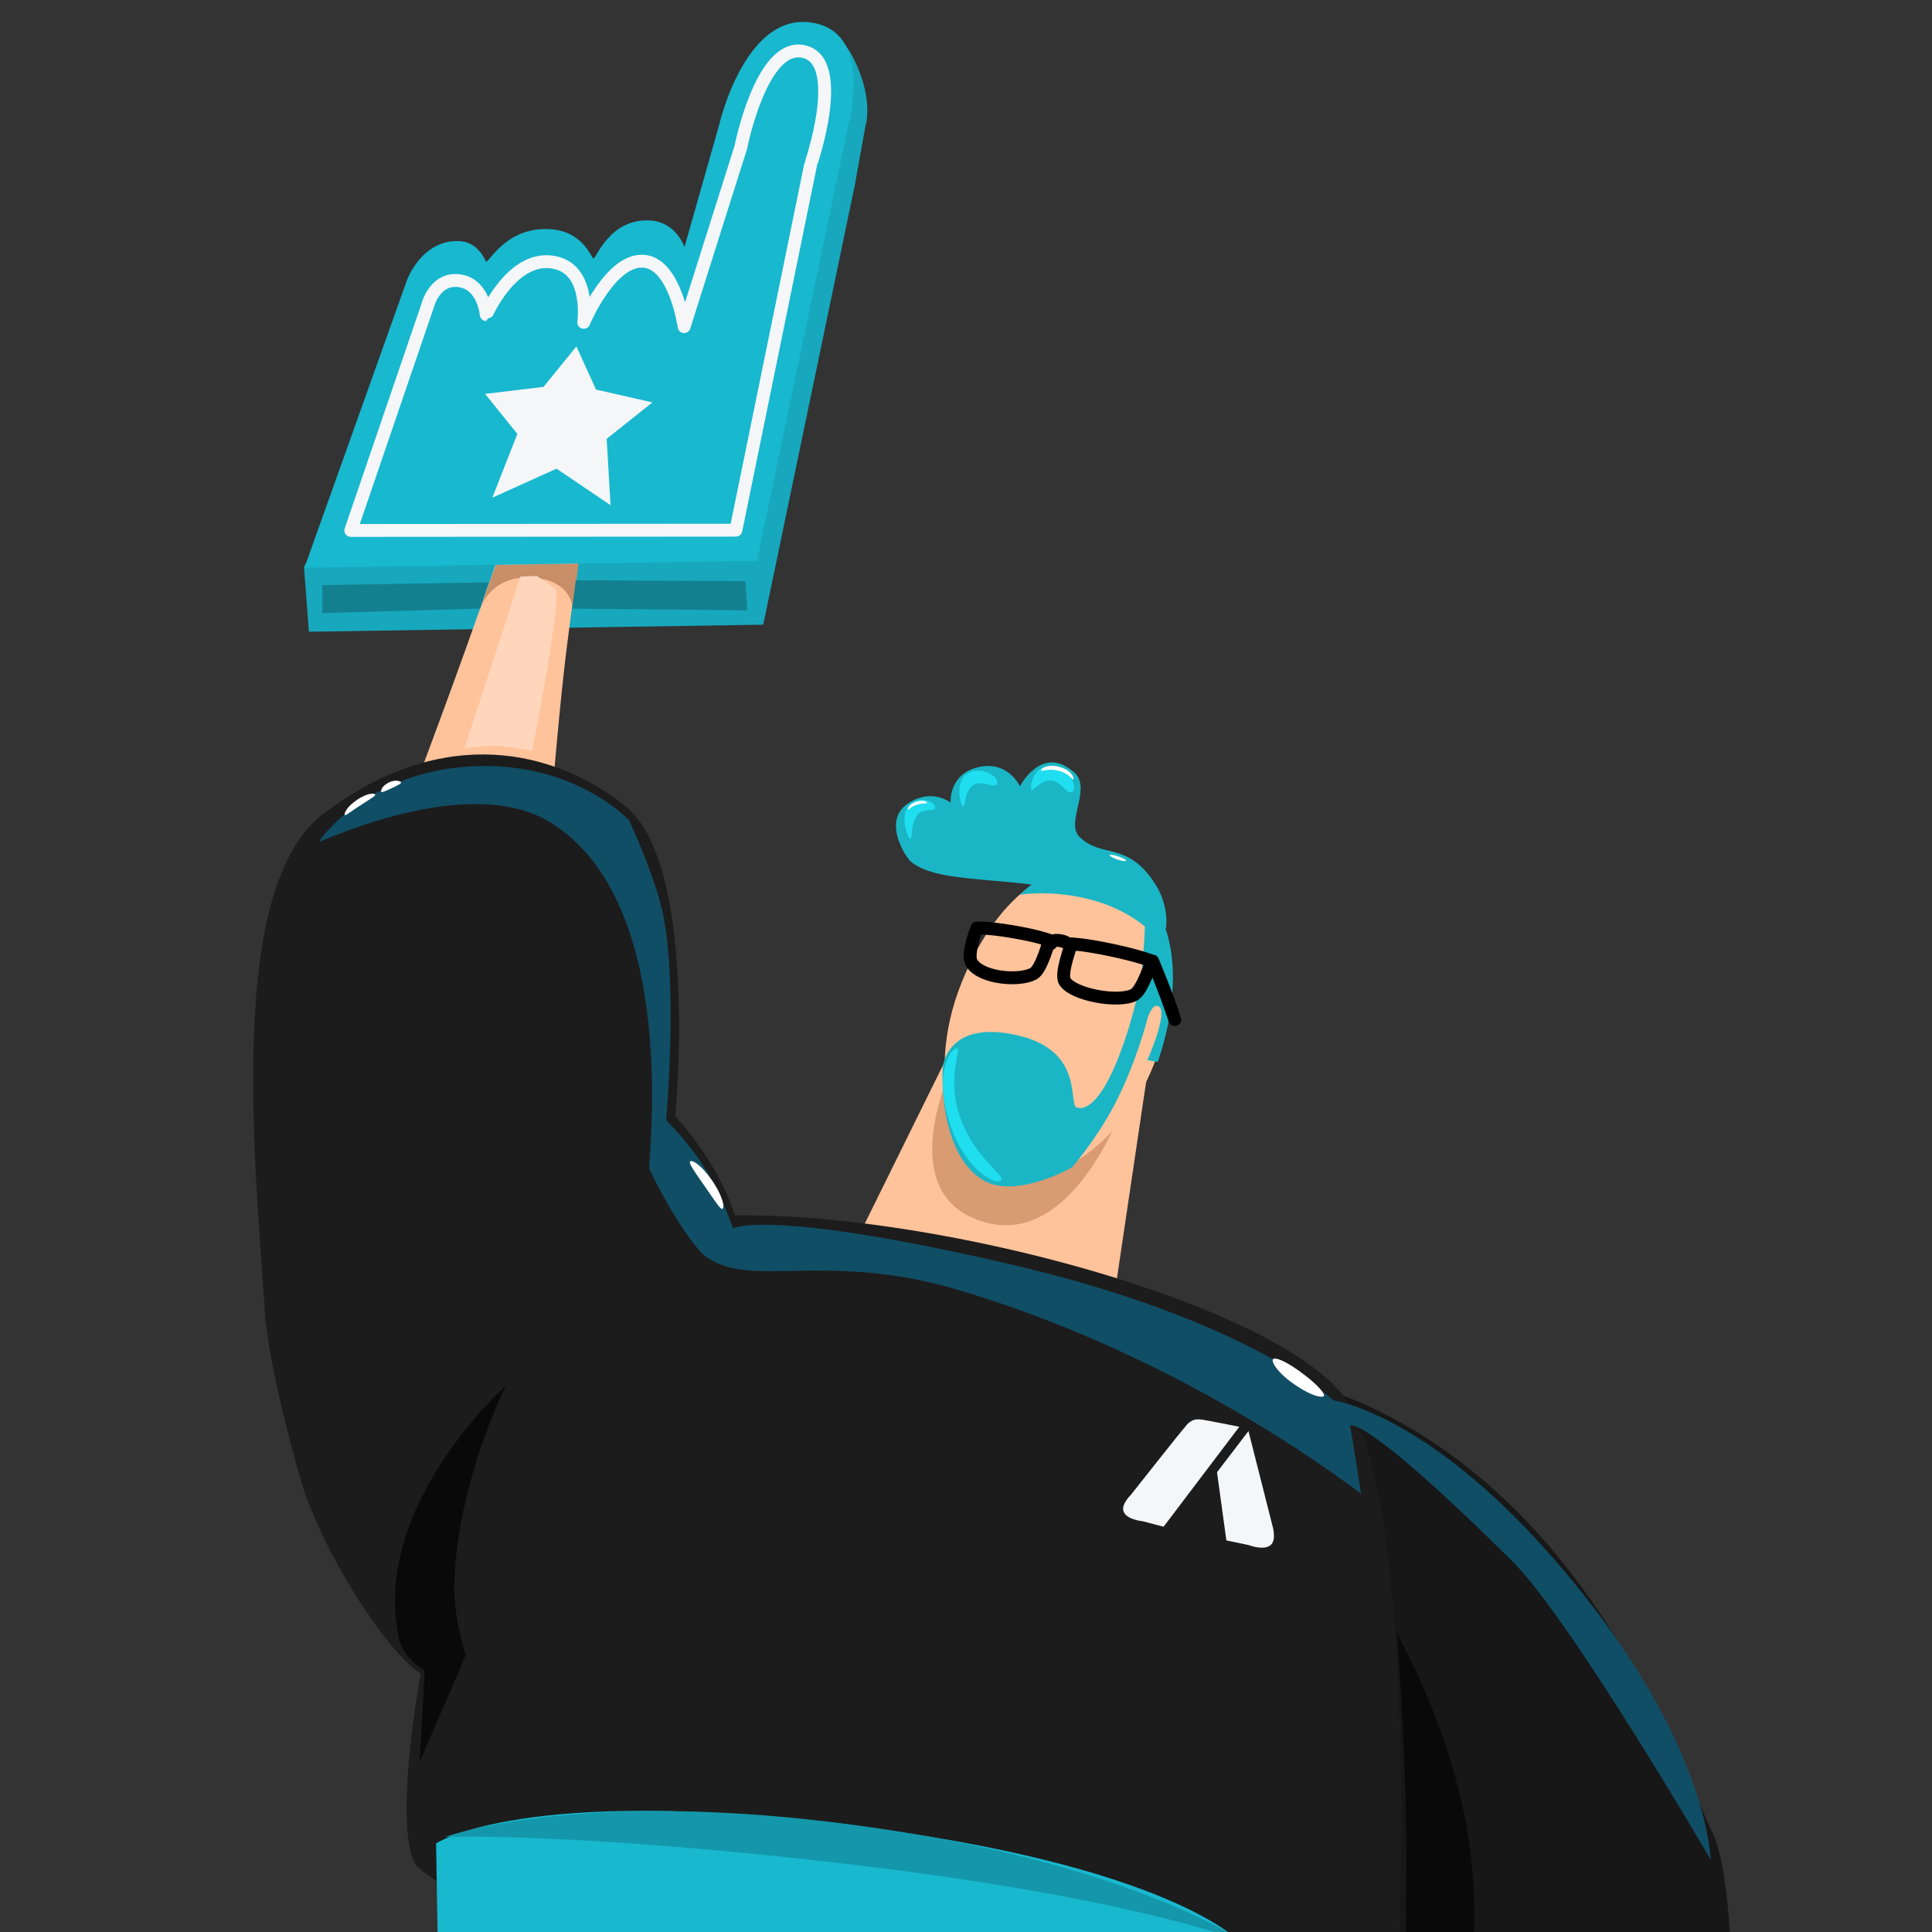 <svg xmlns="http://www.w3.org/2000/svg" width="150" height="150"><rect width="100%" height="100%" fill="#333333" stroke="none"/><path fill="#171717" fill-rule="evenodd" d="M84.206 108.492c3.198-1.029 12.779-3.693 22.212.755 17.437 8.223 23.914 27.636 26.544 33.039 1.15 2.364 1.391 8.658 1.392 8.659l-37.752-.113c0-.001-1.917-4.927-4.451-7.627-3.956-4.214-10.177-4.305-12.921-14.402-1.665-6.127 2.659-19.564 4.976-20.311Z"/><path fill="none" d="M84.206 108.492c3.198-1.029 12.779-3.693 22.212.755 17.437 8.223 23.914 27.636 26.544 33.039 1.15 2.364 1.391 8.658 1.392 8.659l-37.752-.113c0-.001-1.917-4.927-4.451-7.627-3.956-4.214-10.177-4.305-12.921-14.402"/><path fill="#fec39b" fill-rule="evenodd" d="m64.414 100.524 10.64-21.552 14.161 3.481-2.984 20.082c-.001 0-3.194 1.752-10.595 1.147-8.095-.661-11.22-3.158-11.222-3.158Z"/><path fill="#1c1c1c" fill-rule="evenodd" d="M32.167 144.596c-2.793-5.828 4.563-40.9 14.154-47.888 9.137-6.657 49.409 2.011 57.67 11.275 6.111 6.852 4.617 42.836 4.62 42.84-.001 0-66.079.034-66.081.033-.001 0-9.68-4.833-10.363-6.26Z"/><path fill="#d89b72" fill-rule="evenodd" d="M87.584 84.902c-.002.001-4.273 13.153-12.126 9.626-5.644-2.535-1.805-11-1.805-11.001.001.001-.002 4.23 4.462 5.521 6.439 1.862 9.468-4.146 9.469-4.146Z"/><path fill="#f4f6f8" fill-rule="evenodd" d="M87.225 117.328c-.178-.551.568-1.258.568-1.258s3.967-5.034 4.241-5.311c.03-.03.136-.259.547-.472.272-.14.639-.075.678-.075.173.004 2.962.56 2.962.56l-5.88 7.762-1.643-.429s-1.258-.112-1.473-.777ZM98.689 119.926c.408-.401.124-1.39.124-1.39l-1.883-7.428-2.441 3.197.726 5.293 1.713.357s1.239.485 1.761-.029Z"/><path fill="#18b8cf" fill-rule="evenodd" d="M65.812 141.686c-25.255-3.118-31.951 1.437-31.954 1.437l.129 7.758 62.302-.091c-.003-.001-5.389-6.006-30.477-9.104Z"/><path fill="#fec39b" fill-rule="evenodd" d="M86.045 67.52c-3.665-1.192-8.437 1.514-11.358 8.696-3.207 7.889-.004 14.47 2.509 15.456 2.602 1.022 10.095-1.686 12.771-10.112 2.407-7.576-.17-12.821-3.922-14.04Z"/><path fill="#1ab6c5" fill-rule="evenodd" d="M79.196 69.467c.001 0 3.565-3.811 7.297-1.944 7.653 3.827 3.389 14.925 3.388 14.926l-.802-.139c0-.001 1.929-4.329.662-4.214-.322.028-.622.882-.622.882s-.882 3.545-2.62 6.853c-1.365 2.599-3.253 4.793-3.253 4.793-.001 0-4.303 2.477-6.852 1.041-3.56-2.006-3.279-8.709-3.155-9.07.041-.118.527-3.006 4.82-2.389 6.422.923 4.76 5.619 5.572 5.8 2.386.531 4.763-8.072 5.028-10.709.17-1.69.235-3.354.235-3.354 0-.001-1.408-1.265-3.752-1.966-3.298-.987-5.945-.51-5.946-.51Z"/><path fill="none" stroke="#000" stroke-linecap="round" stroke-linejoin="round" d="M81.464 73.004s-.894-.345-2.933-.684c-1.82-.303-2.673-.274-2.674-.274 0 0-.859 2.056-.399 2.745.789 1.185 3.737 1.399 4.794.799.616-.349 1.212-2.585 1.212-2.586ZM89.419 74.609s-.965-.391-3.17-.855c-2.078-.438-3.057-.47-3.057-.47s-.882 2.319-.525 2.899c.649 1.057 4.17 1.693 5.38 1.056.651-.342 1.372-2.629 1.372-2.63ZM83.041 73.582s.045-.398-.658-.538c-.794-.157-.611.193-.916.289M89.488 74.611s.554 1.317 1.029 2.582c.355.947.695 1.963.695 1.964"/><path fill="#1ab6c5" fill-rule="evenodd" d="M89.369 72.076c0-.001-1.499-1.212-2.709-1.747-6.109-2.702-13.393-1.3-15.939-3.432-.394-.33-2.235-3.135-.265-4.488 1.861-1.279 3.331-.097 3.338-.1.029-.016-.17-2.183 2.132-2.74 2.336-.565 3.242 1.472 3.26 1.474.021.002 1.681-3.306 4.214-1.072 1.421 1.253-.742 3.903.435 5.03 1.736 1.663 3.721.283 5.868 3.654 1.093 1.717.847 3.395.806 3.433-.012.012-1.14-.012-1.14-.012Z"/><path fill="none" d="M89.369 72.076c0-.001-1.499-1.212-2.709-1.747-6.109-2.702-13.393-1.3-15.939-3.432-.394-.33-2.235-3.135-.265-4.488 1.861-1.279 3.331-.097 3.338-.1.029-.016-.17-2.183 2.132-2.74 2.336-.565 3.242 1.472 3.26 1.474.021.002 1.681-3.306 4.214-1.072 1.421 1.253-.742 3.903.435 5.03 1.736 1.663 3.721.283 5.868 3.654 1.093 1.717.847 3.395.806 3.433"/><path fill="#17a8bd" fill-rule="evenodd" d="m31.971 26.535-8.368 17.507.38 5.005 35.274-.548 7.125-34.205.805-4.494c0-.001.672-1.968-.834-5.1-.881-1.832-1.992-2.372-1.992-2.372l-8.062 12.054-2.701 9.57c-.001-.001-.641-1.97-2.694-2.082-3.135-.172-4.184 2.977-4.397 2.972-.161-.003-.769-2.059-3.235-2.279-3.452-.309-4.891 2.551-5.114 2.523-.109-.013-.561-1.554-2.153-1.602-2.918-.088-4.033 3.051-4.034 3.051Z"/><path fill="#fec39b" fill-rule="evenodd" d="M36.081 50.596c-2.457 6.868-4.841 12.965-4.761 13.158.039.093 1.397 3.163 5.772 3.506 3.574.281 5.195-1.856 5.305-1.98.306-.344.78-8.343 1.599-14.934.741-5.97 1.878-13.314 1.878-13.315 0-.001 3.565-3.802 2.391-4.231-.453-.165-1.083.8-1.598 1.063a8.684 8.684 0 0 1-.758.297l-.416-1.551s-.019-.893.011-1.078c.055-.331 1.732-1.437.64-1.848 0 0-.504.302-.585.385-1.063 1.086-1.183 1.455-1.204 1.471-.027.021-2.153.845-2.304 1.039-.105.135-.215 1.157-.313 1.652-.052.26-.187.602-.177.865.001.014-2.56 7.34-5.48 15.501Z"/><path fill="#1c1c1c" fill-rule="evenodd" d="M33.834 130.282c5.839-1.495 22.695-13.57 23.808-31.718.374-6.096-5.213-11.886-5.214-11.887 0-.002 1.879-19.488-3.883-24.091-5.421-4.331-14.074-6.511-23.439.598-7.54 5.723-5.314 26.828-4.548 38.63.283 4.346 2.69 12.943 3.139 14.197 2.262 6.321 8.08 14.798 10.137 14.271Z"/><path fill="none" d="M33.834 130.282c5.839-1.495 22.695-13.57 23.808-31.718.374-6.096-5.213-11.886-5.214-11.887 0-.002 1.879-19.488-3.883-24.091-5.421-4.331-14.074-6.511-23.439.598-7.54 5.723-5.314 26.828-4.548 38.63.283 4.346 2.69 12.943 3.139 14.197M45.504 31.531c.055-.331 1.732-1.437.64-1.848"/><path fill="#fec39b" fill-rule="evenodd" d="M42.514 33.032s1.04-2.253 1.753-3.045c.285-.316 1.04-.919 1.127-.883.215.088.169.297.176.393.017.264-.403 1.086-.416 1.117-.023.059-.926 2.086-.926 2.087l-1.714.331Z"/><path fill="#fec39b" fill-rule="evenodd" d="M41.848 33.814c0-.001-.279-1.735.062-2.377.324-.61 1.728-1.46 1.879-1.42.313.083.364.337.377.47.035.337-.846 1.249-.86 1.289-.018.048-.177 1.814-.177 1.814l-1.281.224Z"/><path fill="#fec39b" fill-rule="evenodd" d="M41.785 34.112s-1.254-1.489-1.063-2.204c.15-.563 1.446-1.288 1.574-1.252.359.102.399.422.383.576-.027.278-.966.815-.971.85-.007.05 1.163 1.422 1.163 1.422l-1.086.608Z"/><path fill="#e6a072" fill-rule="evenodd" d="M43.803 35.932s.636-.752.584-1.119c-.068-.484-1.192-1.152-1.194-1.15-.002.001.324.801.416 1.159.084.328.194 1.11.194 1.11Z"/><path fill="#c88e68" fill-rule="evenodd" d="M37.342 47.101c.001-.001.906-2.706 4.446-2.211 2.632.369 2.682 2.359 2.683 2.359l.449-3.482-6.412.087-1.166 3.247Z"/><path fill="#138090" fill-rule="evenodd" d="m44.419 47.255.287-2.202 13.156.062.163 2.268-13.606-.128ZM37.279 47.252l.654-2.039-12.913.212.003 2.178 12.256-.351Z"/><path fill="#18b8cf" fill-rule="evenodd" d="m31.599 21.746-7.963 22.336 35.135-.541 7.111-33.939c0-.001 1.862-6.657-2.399-7.751-5.539-1.422-7.645 7.836-7.645 7.837l-2.695 9.496s-.637-1.954-2.683-2.066c-3.123-.17-4.168 2.954-4.38 2.949-.161-.003-.766-2.043-3.222-2.262-3.439-.306-4.873 2.531-5.096 2.504-.108-.014-.558-1.543-2.144-1.591-2.907-.087-4.019 3.028-4.019 3.028Z"/><path fill="#18b8cf" fill-rule="evenodd" stroke="#f4f6f8" stroke-linecap="round" stroke-linejoin="round" d="m33.222 23.667-5.984 17.517 29.898-.022 5.8-28.37c0-.001 2.786-8.057-.542-8.792-3.278-.724-4.877 7.44-4.877 7.44l-4.403 13.919c0-.001-.676-4.8-3.065-5.07-2.618-.296-4.727 4.738-4.727 4.738s.543-3.915-2.089-4.607c-3.36-.883-5.479 4.003-5.48 4.003 0 0-.228-2.601-2.359-2.647-1.671-.036-2.172 1.891-2.172 1.891Z"/><path fill="#f4f6f8" fill-rule="evenodd" d="m47.402 39.221-.301-5.15 3.552-2.827-4.377-.998-1.525-3.349-2.552 3.14-4.537.543 2.506 3.107-1.944 4.952 4.986-2.251 4.192 2.833Z"/><path fill="#104e66" fill-rule="evenodd" d="M51.721 86.967c.004.009 1.704 1.655 2.987 3.704 1.397 2.232 2.204 4.708 2.204 4.709.003 0 2.507-1.594 21.215 2.704 18.859 4.332 25.403 10.64 25.405 10.642.002.001 6.954.958 16.418 11.53 12.719 14.207 12.856 24.109 12.857 24.107-.002.003-10.876-18.666-15.389-23.148-11.455-11.373-12.584-10.559-12.598-10.541-.002.003.244 1.475.386 2.349.177 1.095.473 2.949.47 2.952-.029.041-13.046-10.394-31.184-15.801-10.327-3.079-16.03-.108-19.598-2.545-1.508-1.031-4.374-6.437-4.483-6.945-.122-.563 2.489-20.525-7.65-26.815-6.409-3.976-17.86 1.542-17.971 1.474-.071-.043 3.369-5.019 10.924-5.773 8.563-.854 13.14 4.133 13.14 4.133s2.101 4.512 2.666 7.478c1.107 5.818.192 15.765.201 15.786Z"/><path fill="#090909" fill-rule="evenodd" d="M114.409 150.867c-.001-.001.389-4.943-.834-10.509-1.678-7.635-5.102-13.466-5.102-13.467 0 .001.51 6.787.669 13.609a236.236 236.236 0 0 1-.012 10.296c-.004.014 5.278.071 5.279.071Z"/><path fill="#1497aa" fill-rule="evenodd" d="M64.681 144.592c-20.56-2.343-30.104-1.973-30.107-1.974.003 0 9.747-3.637 30.258-1.119 22.315 2.74 31.675 9.241 31.677 9.244-.004-.002-8.775-3.524-31.828-6.151Z"/><path fill="#ffd6bb" fill-rule="evenodd" d="M41.67 44.719c-.015.007-1.267.047-1.267.047l-4.339 13.331s1.615-.216 2.308-.202c.894.018 2.943.396 2.944.396 0-.002 2.322-11.64 1.805-12.558-.072-.128-1.429-1.01-1.451-1.014Z"/><path fill="#1fdeef" fill-rule="evenodd" d="M74.282 81.39c-.377-.014-1.519 1.516-.896 4.5.973 4.657 3.909 6.235 4.331 5.748.373-.428-2.319-1.846-3.334-5.404-.8-2.805.298-4.83-.101-4.844ZM72.608 62.717c.027-.455-1.049-.883-1.779-.403-1.163.764-.329 2.838-.127 2.828.149-.007-.041-1.357.647-2 .417-.39 1.24-.094 1.259-.425ZM77.423 60.846c.167-.574-1.238-1.385-2.243-.833-1.142.627-.576 2.609-.387 2.618.132.006.089-1.234.793-1.687.664-.427 1.708.342 1.837-.098ZM83.233 61.484c.56-.432-.402-2.157-1.956-1.958-1.237.159-1.294 1.733-1.176 1.83.088.072.718-.776 1.453-.772.829.006 1.296 1.196 1.679.9Z"/><path fill="#090909" fill-rule="evenodd" d="M32.974 129.711c-.002-.005-1.649-.916-1.994-2.492-2.246-10.274 8.31-19.65 8.311-19.652-.001.001-3.76 7.41-4.011 15.286-.092 2.866.891 5.651.889 5.659-.002.013-3.583 8.268-3.583 8.268s.391-7.06.388-7.069Z"/><path fill="#fff" fill-rule="evenodd" d="M86.834 66.496c-.434-.149-.665-.15-.681-.104-.017.046.164.187.599.337.434.149.664.15.681.103.016-.046-.165-.187-.599-.336ZM71.15 62.243c-.571.185-.719.551-.652.607.052.044.168-.178.6-.339.566-.21.9-.084.892-.171-.007-.081-.304-.269-.84-.097ZM82.443 59.604c.807.293.979.837.884.918-.082.07-.219-.372-.917-.614-.997-.347-1.573.053-1.583-.098-.011-.155.595-.576 1.616-.206ZM98.836 105.519c-.171.199.403 1.252 2.288 2.366 1 .59 1.578.618 1.659.504.097-.136-.302-.705-1.407-1.568-1.504-1.174-2.391-1.474-2.54-1.302ZM53.595 90.159c-.18.118.338.817 1.333 2.249.705 1.014 1.014 1.5 1.158 1.447.187-.069.076-.948-.849-2.272-.829-1.187-1.492-1.522-1.642-1.424ZM26.775 63.279c.062.056.318-.165.912-.56.989-.656 1.507-.92 1.442-1.041-.066-.123-.749-.119-1.682.624-.625.497-.742.915-.672.977ZM29.608 61.492c.035.041.235-.036.657-.229.62-.284.902-.439.882-.516-.022-.085-.484-.3-1.123.1-.44.275-.456.599-.416.645Z"/></svg>